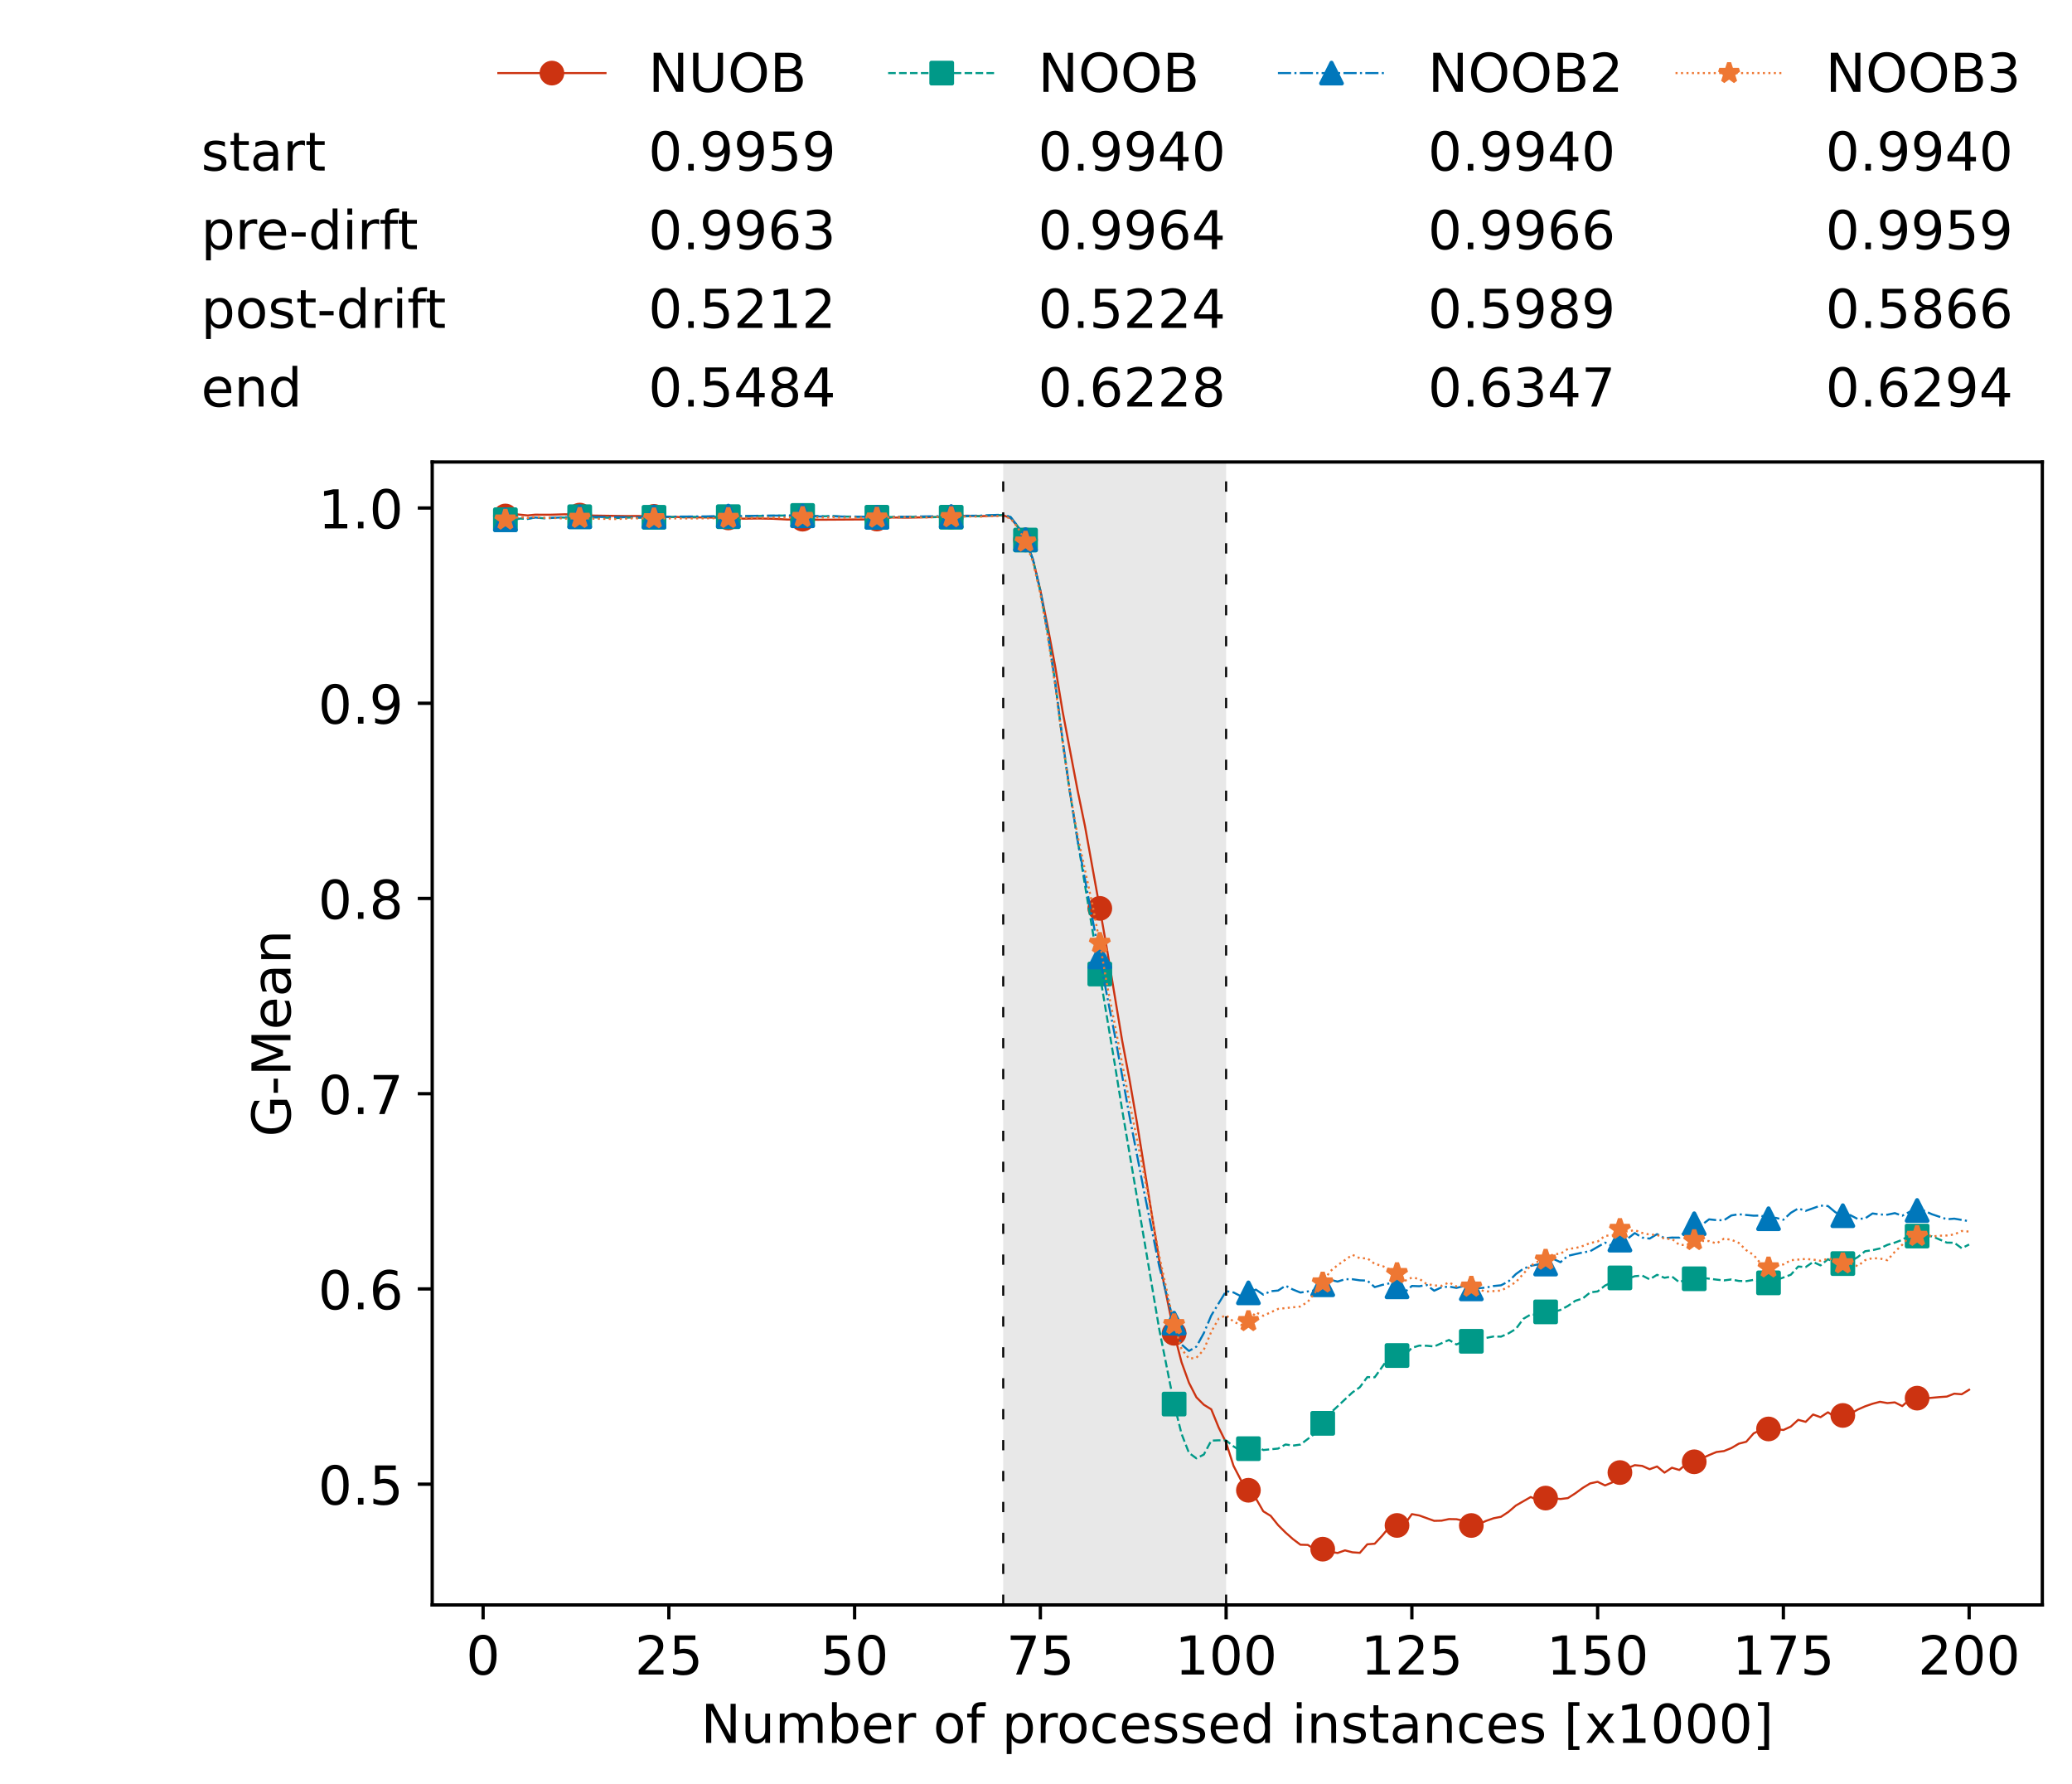 <?xml version="1.0" encoding="utf-8" standalone="no"?>
<!DOCTYPE svg PUBLIC "-//W3C//DTD SVG 1.1//EN"
  "http://www.w3.org/Graphics/SVG/1.1/DTD/svg11.dtd">
<!-- Created with matplotlib (https://matplotlib.org/) -->
<svg height="432.615pt" version="1.1" viewBox="0 0 502.65 432.615" width="502.65pt" xmlns="http://www.w3.org/2000/svg" xmlns:xlink="http://www.w3.org/1999/xlink">
 <defs>
  <style type="text/css">*{stroke-linecap:butt;stroke-linejoin:round;}</style>
 </defs>
 <g id="figure_1">
  <g id="patch_1">
   <path d="M 0 432.615 
L 502.65 432.615 
L 502.65 0 
L 0 0 
z
" style="fill:#ffffff;"/>
  </g>
  <g id="axes_1">
   <g id="patch_2">
    <path d="M 104.85 389.252 
L 495.45 389.252 
L 495.45 112.052 
L 104.85 112.052 
z
" style="fill:#ffffff;"/>
   </g>
   <g id="patch_3">
    <path clip-path="url(#p985c51e7a0)" d="M 297.446 389.252 
L 297.446 112.052 
L 243.372 112.052 
L 243.372 389.252 
z
" style="fill:#d3d3d3;opacity:0.5;"/>
   </g>
   <g id="matplotlib.axis_1">
    <g id="xtick_1">
     <g id="line2d_1">
      <defs>
       <path d="M 0 0 
L 0 3.5 
" id="m5de2775c5c" style="stroke:#000000;stroke-width:0.8;"/>
      </defs>
      <g>
       <use style="stroke:#000000;stroke-width:0.8;" x="117.197" xlink:href="#m5de2775c5c" y="389.252"/>
      </g>
     </g>
     <g id="text_1">
      <!-- 0 -->
      <g transform="translate(113.061 406.13)scale(0.13 -0.13)">
       <defs>
        <path d="M 31.781 66.406 
Q 24.172 66.406 20.328 58.906 
Q 16.5 51.422 16.5 36.375 
Q 16.5 21.391 20.328 13.891 
Q 24.172 6.391 31.781 6.391 
Q 39.453 6.391 43.281 13.891 
Q 47.125 21.391 47.125 36.375 
Q 47.125 51.422 43.281 58.906 
Q 39.453 66.406 31.781 66.406 
z
M 31.781 74.219 
Q 44.047 74.219 50.516 64.516 
Q 56.984 54.828 56.984 36.375 
Q 56.984 17.969 50.516 8.266 
Q 44.047 -1.422 31.781 -1.422 
Q 19.531 -1.422 13.062 8.266 
Q 6.594 17.969 6.594 36.375 
Q 6.594 54.828 13.062 64.516 
Q 19.531 74.219 31.781 74.219 
z
" id="DejaVuSans-48"/>
       </defs>
       <use xlink:href="#DejaVuSans-48"/>
      </g>
     </g>
    </g>
    <g id="xtick_2">
     <g id="line2d_2">
      <g>
       <use style="stroke:#000000;stroke-width:0.8;" x="162.259" xlink:href="#m5de2775c5c" y="389.252"/>
      </g>
     </g>
     <g id="text_2">
      <!-- 25 -->
      <g transform="translate(153.988 406.13)scale(0.13 -0.13)">
       <defs>
        <path d="M 19.188 8.297 
L 53.609 8.297 
L 53.609 0 
L 7.328 0 
L 7.328 8.297 
Q 12.938 14.109 22.625 23.891 
Q 32.328 33.688 34.812 36.531 
Q 39.547 41.844 41.422 45.531 
Q 43.312 49.219 43.312 52.781 
Q 43.312 58.594 39.234 62.25 
Q 35.156 65.922 28.609 65.922 
Q 23.969 65.922 18.812 64.312 
Q 13.672 62.703 7.812 59.422 
L 7.812 69.391 
Q 13.766 71.781 18.938 73 
Q 24.125 74.219 28.422 74.219 
Q 39.75 74.219 46.484 68.547 
Q 53.219 62.891 53.219 53.422 
Q 53.219 48.922 51.531 44.891 
Q 49.859 40.875 45.406 35.406 
Q 44.188 33.984 37.641 27.219 
Q 31.109 20.453 19.188 8.297 
z
" id="DejaVuSans-50"/>
        <path d="M 10.797 72.906 
L 49.516 72.906 
L 49.516 64.594 
L 19.828 64.594 
L 19.828 46.734 
Q 21.969 47.469 24.109 47.828 
Q 26.266 48.188 28.422 48.188 
Q 40.625 48.188 47.75 41.5 
Q 54.891 34.812 54.891 23.391 
Q 54.891 11.625 47.562 5.094 
Q 40.234 -1.422 26.906 -1.422 
Q 22.312 -1.422 17.547 -0.641 
Q 12.797 0.141 7.719 1.703 
L 7.719 11.625 
Q 12.109 9.234 16.797 8.062 
Q 21.484 6.891 26.703 6.891 
Q 35.156 6.891 40.078 11.328 
Q 45.016 15.766 45.016 23.391 
Q 45.016 31 40.078 35.438 
Q 35.156 39.891 26.703 39.891 
Q 22.75 39.891 18.812 39.016 
Q 14.891 38.141 10.797 36.281 
z
" id="DejaVuSans-53"/>
       </defs>
       <use xlink:href="#DejaVuSans-50"/>
       <use x="63.623" xlink:href="#DejaVuSans-53"/>
      </g>
     </g>
    </g>
    <g id="xtick_3">
     <g id="line2d_3">
      <g>
       <use style="stroke:#000000;stroke-width:0.8;" x="207.322" xlink:href="#m5de2775c5c" y="389.252"/>
      </g>
     </g>
     <g id="text_3">
      <!-- 50 -->
      <g transform="translate(199.05 406.13)scale(0.13 -0.13)">
       <use xlink:href="#DejaVuSans-53"/>
       <use x="63.623" xlink:href="#DejaVuSans-48"/>
      </g>
     </g>
    </g>
    <g id="xtick_4">
     <g id="line2d_4">
      <g>
       <use style="stroke:#000000;stroke-width:0.8;" x="252.384" xlink:href="#m5de2775c5c" y="389.252"/>
      </g>
     </g>
     <g id="text_4">
      <!-- 75 -->
      <g transform="translate(244.113 406.13)scale(0.13 -0.13)">
       <defs>
        <path d="M 8.203 72.906 
L 55.078 72.906 
L 55.078 68.703 
L 28.609 0 
L 18.312 0 
L 43.219 64.594 
L 8.203 64.594 
z
" id="DejaVuSans-55"/>
       </defs>
       <use xlink:href="#DejaVuSans-55"/>
       <use x="63.623" xlink:href="#DejaVuSans-53"/>
      </g>
     </g>
    </g>
    <g id="xtick_5">
     <g id="line2d_5">
      <g>
       <use style="stroke:#000000;stroke-width:0.8;" x="297.446" xlink:href="#m5de2775c5c" y="389.252"/>
      </g>
     </g>
     <g id="text_5">
      <!-- 100 -->
      <g transform="translate(285.039 406.13)scale(0.13 -0.13)">
       <defs>
        <path d="M 12.406 8.297 
L 28.516 8.297 
L 28.516 63.922 
L 10.984 60.406 
L 10.984 69.391 
L 28.422 72.906 
L 38.281 72.906 
L 38.281 8.297 
L 54.391 8.297 
L 54.391 0 
L 12.406 0 
z
" id="DejaVuSans-49"/>
       </defs>
       <use xlink:href="#DejaVuSans-49"/>
       <use x="63.623" xlink:href="#DejaVuSans-48"/>
       <use x="127.246" xlink:href="#DejaVuSans-48"/>
      </g>
     </g>
    </g>
    <g id="xtick_6">
     <g id="line2d_6">
      <g>
       <use style="stroke:#000000;stroke-width:0.8;" x="342.509" xlink:href="#m5de2775c5c" y="389.252"/>
      </g>
     </g>
     <g id="text_6">
      <!-- 125 -->
      <g transform="translate(330.102 406.13)scale(0.13 -0.13)">
       <use xlink:href="#DejaVuSans-49"/>
       <use x="63.623" xlink:href="#DejaVuSans-50"/>
       <use x="127.246" xlink:href="#DejaVuSans-53"/>
      </g>
     </g>
    </g>
    <g id="xtick_7">
     <g id="line2d_7">
      <g>
       <use style="stroke:#000000;stroke-width:0.8;" x="387.571" xlink:href="#m5de2775c5c" y="389.252"/>
      </g>
     </g>
     <g id="text_7">
      <!-- 150 -->
      <g transform="translate(375.164 406.13)scale(0.13 -0.13)">
       <use xlink:href="#DejaVuSans-49"/>
       <use x="63.623" xlink:href="#DejaVuSans-53"/>
       <use x="127.246" xlink:href="#DejaVuSans-48"/>
      </g>
     </g>
    </g>
    <g id="xtick_8">
     <g id="line2d_8">
      <g>
       <use style="stroke:#000000;stroke-width:0.8;" x="432.633" xlink:href="#m5de2775c5c" y="389.252"/>
      </g>
     </g>
     <g id="text_8">
      <!-- 175 -->
      <g transform="translate(420.226 406.13)scale(0.13 -0.13)">
       <use xlink:href="#DejaVuSans-49"/>
       <use x="63.623" xlink:href="#DejaVuSans-55"/>
       <use x="127.246" xlink:href="#DejaVuSans-53"/>
      </g>
     </g>
    </g>
    <g id="xtick_9">
     <g id="line2d_9">
      <g>
       <use style="stroke:#000000;stroke-width:0.8;" x="477.695" xlink:href="#m5de2775c5c" y="389.252"/>
      </g>
     </g>
     <g id="text_9">
      <!-- 200 -->
      <g transform="translate(465.289 406.13)scale(0.13 -0.13)">
       <use xlink:href="#DejaVuSans-50"/>
       <use x="63.623" xlink:href="#DejaVuSans-48"/>
       <use x="127.246" xlink:href="#DejaVuSans-48"/>
      </g>
     </g>
    </g>
    <g id="text_10">
     <!-- Number of processed instances [x1000] -->
     <g transform="translate(170.025 422.711)scale(0.13 -0.13)">
      <defs>
       <path d="M 9.812 72.906 
L 23.094 72.906 
L 55.422 11.922 
L 55.422 72.906 
L 64.984 72.906 
L 64.984 0 
L 51.703 0 
L 19.391 60.984 
L 19.391 0 
L 9.812 0 
z
" id="DejaVuSans-78"/>
       <path d="M 8.5 21.578 
L 8.5 54.688 
L 17.484 54.688 
L 17.484 21.922 
Q 17.484 14.156 20.5 10.266 
Q 23.531 6.391 29.594 6.391 
Q 36.859 6.391 41.078 11.031 
Q 45.312 15.672 45.312 23.688 
L 45.312 54.688 
L 54.297 54.688 
L 54.297 0 
L 45.312 0 
L 45.312 8.406 
Q 42.047 3.422 37.719 1 
Q 33.406 -1.422 27.688 -1.422 
Q 18.266 -1.422 13.375 4.438 
Q 8.5 10.297 8.5 21.578 
z
M 31.109 56 
z
" id="DejaVuSans-117"/>
       <path d="M 52 44.188 
Q 55.375 50.25 60.062 53.125 
Q 64.75 56 71.094 56 
Q 79.641 56 84.281 50.016 
Q 88.922 44.047 88.922 33.016 
L 88.922 0 
L 79.891 0 
L 79.891 32.719 
Q 79.891 40.578 77.094 44.375 
Q 74.312 48.188 68.609 48.188 
Q 61.625 48.188 57.562 43.547 
Q 53.516 38.922 53.516 30.906 
L 53.516 0 
L 44.484 0 
L 44.484 32.719 
Q 44.484 40.625 41.703 44.406 
Q 38.922 48.188 33.109 48.188 
Q 26.219 48.188 22.156 43.531 
Q 18.109 38.875 18.109 30.906 
L 18.109 0 
L 9.078 0 
L 9.078 54.688 
L 18.109 54.688 
L 18.109 46.188 
Q 21.188 51.219 25.484 53.609 
Q 29.781 56 35.688 56 
Q 41.656 56 45.828 52.969 
Q 50 49.953 52 44.188 
z
" id="DejaVuSans-109"/>
       <path d="M 48.688 27.297 
Q 48.688 37.203 44.609 42.844 
Q 40.531 48.484 33.406 48.484 
Q 26.266 48.484 22.188 42.844 
Q 18.109 37.203 18.109 27.297 
Q 18.109 17.391 22.188 11.75 
Q 26.266 6.109 33.406 6.109 
Q 40.531 6.109 44.609 11.75 
Q 48.688 17.391 48.688 27.297 
z
M 18.109 46.391 
Q 20.953 51.266 25.266 53.625 
Q 29.594 56 35.594 56 
Q 45.562 56 51.781 48.094 
Q 58.016 40.188 58.016 27.297 
Q 58.016 14.406 51.781 6.484 
Q 45.562 -1.422 35.594 -1.422 
Q 29.594 -1.422 25.266 0.953 
Q 20.953 3.328 18.109 8.203 
L 18.109 0 
L 9.078 0 
L 9.078 75.984 
L 18.109 75.984 
z
" id="DejaVuSans-98"/>
       <path d="M 56.203 29.594 
L 56.203 25.203 
L 14.891 25.203 
Q 15.484 15.922 20.484 11.062 
Q 25.484 6.203 34.422 6.203 
Q 39.594 6.203 44.453 7.469 
Q 49.312 8.734 54.109 11.281 
L 54.109 2.781 
Q 49.266 0.734 44.188 -0.344 
Q 39.109 -1.422 33.891 -1.422 
Q 20.797 -1.422 13.156 6.188 
Q 5.516 13.812 5.516 26.812 
Q 5.516 40.234 12.766 48.109 
Q 20.016 56 32.328 56 
Q 43.359 56 49.781 48.891 
Q 56.203 41.797 56.203 29.594 
z
M 47.219 32.234 
Q 47.125 39.594 43.094 43.984 
Q 39.062 48.391 32.422 48.391 
Q 24.906 48.391 20.391 44.141 
Q 15.875 39.891 15.188 32.172 
z
" id="DejaVuSans-101"/>
       <path d="M 41.109 46.297 
Q 39.594 47.172 37.812 47.578 
Q 36.031 48 33.891 48 
Q 26.266 48 22.188 43.047 
Q 18.109 38.094 18.109 28.812 
L 18.109 0 
L 9.078 0 
L 9.078 54.688 
L 18.109 54.688 
L 18.109 46.188 
Q 20.953 51.172 25.484 53.578 
Q 30.031 56 36.531 56 
Q 37.453 56 38.578 55.875 
Q 39.703 55.766 41.062 55.516 
z
" id="DejaVuSans-114"/>
       <path id="DejaVuSans-32"/>
       <path d="M 30.609 48.391 
Q 23.391 48.391 19.188 42.75 
Q 14.984 37.109 14.984 27.297 
Q 14.984 17.484 19.156 11.844 
Q 23.344 6.203 30.609 6.203 
Q 37.797 6.203 41.984 11.859 
Q 46.188 17.531 46.188 27.297 
Q 46.188 37.016 41.984 42.703 
Q 37.797 48.391 30.609 48.391 
z
M 30.609 56 
Q 42.328 56 49.016 48.375 
Q 55.719 40.766 55.719 27.297 
Q 55.719 13.875 49.016 6.219 
Q 42.328 -1.422 30.609 -1.422 
Q 18.844 -1.422 12.172 6.219 
Q 5.516 13.875 5.516 27.297 
Q 5.516 40.766 12.172 48.375 
Q 18.844 56 30.609 56 
z
" id="DejaVuSans-111"/>
       <path d="M 37.109 75.984 
L 37.109 68.5 
L 28.516 68.5 
Q 23.688 68.5 21.797 66.547 
Q 19.922 64.594 19.922 59.516 
L 19.922 54.688 
L 34.719 54.688 
L 34.719 47.703 
L 19.922 47.703 
L 19.922 0 
L 10.891 0 
L 10.891 47.703 
L 2.297 47.703 
L 2.297 54.688 
L 10.891 54.688 
L 10.891 58.5 
Q 10.891 67.625 15.141 71.797 
Q 19.391 75.984 28.609 75.984 
z
" id="DejaVuSans-102"/>
       <path d="M 18.109 8.203 
L 18.109 -20.797 
L 9.078 -20.797 
L 9.078 54.688 
L 18.109 54.688 
L 18.109 46.391 
Q 20.953 51.266 25.266 53.625 
Q 29.594 56 35.594 56 
Q 45.562 56 51.781 48.094 
Q 58.016 40.188 58.016 27.297 
Q 58.016 14.406 51.781 6.484 
Q 45.562 -1.422 35.594 -1.422 
Q 29.594 -1.422 25.266 0.953 
Q 20.953 3.328 18.109 8.203 
z
M 48.688 27.297 
Q 48.688 37.203 44.609 42.844 
Q 40.531 48.484 33.406 48.484 
Q 26.266 48.484 22.188 42.844 
Q 18.109 37.203 18.109 27.297 
Q 18.109 17.391 22.188 11.75 
Q 26.266 6.109 33.406 6.109 
Q 40.531 6.109 44.609 11.75 
Q 48.688 17.391 48.688 27.297 
z
" id="DejaVuSans-112"/>
       <path d="M 48.781 52.594 
L 48.781 44.188 
Q 44.969 46.297 41.141 47.344 
Q 37.312 48.391 33.406 48.391 
Q 24.656 48.391 19.812 42.844 
Q 14.984 37.312 14.984 27.297 
Q 14.984 17.281 19.812 11.734 
Q 24.656 6.203 33.406 6.203 
Q 37.312 6.203 41.141 7.25 
Q 44.969 8.297 48.781 10.406 
L 48.781 2.094 
Q 45.016 0.344 40.984 -0.531 
Q 36.969 -1.422 32.422 -1.422 
Q 20.062 -1.422 12.781 6.344 
Q 5.516 14.109 5.516 27.297 
Q 5.516 40.672 12.859 48.328 
Q 20.219 56 33.016 56 
Q 37.156 56 41.109 55.141 
Q 45.062 54.297 48.781 52.594 
z
" id="DejaVuSans-99"/>
       <path d="M 44.281 53.078 
L 44.281 44.578 
Q 40.484 46.531 36.375 47.5 
Q 32.281 48.484 27.875 48.484 
Q 21.188 48.484 17.844 46.438 
Q 14.5 44.391 14.5 40.281 
Q 14.5 37.156 16.891 35.375 
Q 19.281 33.594 26.516 31.984 
L 29.594 31.297 
Q 39.156 29.25 43.188 25.516 
Q 47.219 21.781 47.219 15.094 
Q 47.219 7.469 41.188 3.016 
Q 35.156 -1.422 24.609 -1.422 
Q 20.219 -1.422 15.453 -0.562 
Q 10.688 0.297 5.422 2 
L 5.422 11.281 
Q 10.406 8.688 15.234 7.391 
Q 20.062 6.109 24.812 6.109 
Q 31.156 6.109 34.562 8.281 
Q 37.984 10.453 37.984 14.406 
Q 37.984 18.062 35.516 20.016 
Q 33.062 21.969 24.703 23.781 
L 21.578 24.516 
Q 13.234 26.266 9.516 29.906 
Q 5.812 33.547 5.812 39.891 
Q 5.812 47.609 11.281 51.797 
Q 16.75 56 26.812 56 
Q 31.781 56 36.172 55.266 
Q 40.578 54.547 44.281 53.078 
z
" id="DejaVuSans-115"/>
       <path d="M 45.406 46.391 
L 45.406 75.984 
L 54.391 75.984 
L 54.391 0 
L 45.406 0 
L 45.406 8.203 
Q 42.578 3.328 38.25 0.953 
Q 33.938 -1.422 27.875 -1.422 
Q 17.969 -1.422 11.734 6.484 
Q 5.516 14.406 5.516 27.297 
Q 5.516 40.188 11.734 48.094 
Q 17.969 56 27.875 56 
Q 33.938 56 38.25 53.625 
Q 42.578 51.266 45.406 46.391 
z
M 14.797 27.297 
Q 14.797 17.391 18.875 11.75 
Q 22.953 6.109 30.078 6.109 
Q 37.203 6.109 41.297 11.75 
Q 45.406 17.391 45.406 27.297 
Q 45.406 37.203 41.297 42.844 
Q 37.203 48.484 30.078 48.484 
Q 22.953 48.484 18.875 42.844 
Q 14.797 37.203 14.797 27.297 
z
" id="DejaVuSans-100"/>
       <path d="M 9.422 54.688 
L 18.406 54.688 
L 18.406 0 
L 9.422 0 
z
M 9.422 75.984 
L 18.406 75.984 
L 18.406 64.594 
L 9.422 64.594 
z
" id="DejaVuSans-105"/>
       <path d="M 54.891 33.016 
L 54.891 0 
L 45.906 0 
L 45.906 32.719 
Q 45.906 40.484 42.875 44.328 
Q 39.844 48.188 33.797 48.188 
Q 26.516 48.188 22.312 43.547 
Q 18.109 38.922 18.109 30.906 
L 18.109 0 
L 9.078 0 
L 9.078 54.688 
L 18.109 54.688 
L 18.109 46.188 
Q 21.344 51.125 25.703 53.562 
Q 30.078 56 35.797 56 
Q 45.219 56 50.047 50.172 
Q 54.891 44.344 54.891 33.016 
z
" id="DejaVuSans-110"/>
       <path d="M 18.312 70.219 
L 18.312 54.688 
L 36.812 54.688 
L 36.812 47.703 
L 18.312 47.703 
L 18.312 18.016 
Q 18.312 11.328 20.141 9.422 
Q 21.969 7.516 27.594 7.516 
L 36.812 7.516 
L 36.812 0 
L 27.594 0 
Q 17.188 0 13.234 3.875 
Q 9.281 7.766 9.281 18.016 
L 9.281 47.703 
L 2.688 47.703 
L 2.688 54.688 
L 9.281 54.688 
L 9.281 70.219 
z
" id="DejaVuSans-116"/>
       <path d="M 34.281 27.484 
Q 23.391 27.484 19.188 25 
Q 14.984 22.516 14.984 16.5 
Q 14.984 11.719 18.141 8.906 
Q 21.297 6.109 26.703 6.109 
Q 34.188 6.109 38.703 11.406 
Q 43.219 16.703 43.219 25.484 
L 43.219 27.484 
z
M 52.203 31.203 
L 52.203 0 
L 43.219 0 
L 43.219 8.297 
Q 40.141 3.328 35.547 0.953 
Q 30.953 -1.422 24.312 -1.422 
Q 15.922 -1.422 10.953 3.297 
Q 6 8.016 6 15.922 
Q 6 25.141 12.172 29.828 
Q 18.359 34.516 30.609 34.516 
L 43.219 34.516 
L 43.219 35.406 
Q 43.219 41.609 39.141 45 
Q 35.062 48.391 27.688 48.391 
Q 23 48.391 18.547 47.266 
Q 14.109 46.141 10.016 43.891 
L 10.016 52.203 
Q 14.938 54.109 19.578 55.047 
Q 24.219 56 28.609 56 
Q 40.484 56 46.344 49.844 
Q 52.203 43.703 52.203 31.203 
z
" id="DejaVuSans-97"/>
       <path d="M 8.594 75.984 
L 29.297 75.984 
L 29.297 69 
L 17.578 69 
L 17.578 -6.203 
L 29.297 -6.203 
L 29.297 -13.188 
L 8.594 -13.188 
z
" id="DejaVuSans-91"/>
       <path d="M 54.891 54.688 
L 35.109 28.078 
L 55.906 0 
L 45.312 0 
L 29.391 21.484 
L 13.484 0 
L 2.875 0 
L 24.125 28.609 
L 4.688 54.688 
L 15.281 54.688 
L 29.781 35.203 
L 44.281 54.688 
z
" id="DejaVuSans-120"/>
       <path d="M 30.422 75.984 
L 30.422 -13.188 
L 9.719 -13.188 
L 9.719 -6.203 
L 21.391 -6.203 
L 21.391 69 
L 9.719 69 
L 9.719 75.984 
z
" id="DejaVuSans-93"/>
      </defs>
      <use xlink:href="#DejaVuSans-78"/>
      <use x="74.805" xlink:href="#DejaVuSans-117"/>
      <use x="138.184" xlink:href="#DejaVuSans-109"/>
      <use x="235.596" xlink:href="#DejaVuSans-98"/>
      <use x="299.072" xlink:href="#DejaVuSans-101"/>
      <use x="360.596" xlink:href="#DejaVuSans-114"/>
      <use x="401.709" xlink:href="#DejaVuSans-32"/>
      <use x="433.496" xlink:href="#DejaVuSans-111"/>
      <use x="494.678" xlink:href="#DejaVuSans-102"/>
      <use x="529.883" xlink:href="#DejaVuSans-32"/>
      <use x="561.67" xlink:href="#DejaVuSans-112"/>
      <use x="625.146" xlink:href="#DejaVuSans-114"/>
      <use x="664.01" xlink:href="#DejaVuSans-111"/>
      <use x="725.191" xlink:href="#DejaVuSans-99"/>
      <use x="780.172" xlink:href="#DejaVuSans-101"/>
      <use x="841.695" xlink:href="#DejaVuSans-115"/>
      <use x="893.795" xlink:href="#DejaVuSans-115"/>
      <use x="945.895" xlink:href="#DejaVuSans-101"/>
      <use x="1007.418" xlink:href="#DejaVuSans-100"/>
      <use x="1070.895" xlink:href="#DejaVuSans-32"/>
      <use x="1102.682" xlink:href="#DejaVuSans-105"/>
      <use x="1130.465" xlink:href="#DejaVuSans-110"/>
      <use x="1193.844" xlink:href="#DejaVuSans-115"/>
      <use x="1245.943" xlink:href="#DejaVuSans-116"/>
      <use x="1285.152" xlink:href="#DejaVuSans-97"/>
      <use x="1346.432" xlink:href="#DejaVuSans-110"/>
      <use x="1409.811" xlink:href="#DejaVuSans-99"/>
      <use x="1464.791" xlink:href="#DejaVuSans-101"/>
      <use x="1526.314" xlink:href="#DejaVuSans-115"/>
      <use x="1578.414" xlink:href="#DejaVuSans-32"/>
      <use x="1610.201" xlink:href="#DejaVuSans-91"/>
      <use x="1649.215" xlink:href="#DejaVuSans-120"/>
      <use x="1708.395" xlink:href="#DejaVuSans-49"/>
      <use x="1772.018" xlink:href="#DejaVuSans-48"/>
      <use x="1835.641" xlink:href="#DejaVuSans-48"/>
      <use x="1899.264" xlink:href="#DejaVuSans-48"/>
      <use x="1962.887" xlink:href="#DejaVuSans-93"/>
     </g>
    </g>
   </g>
   <g id="matplotlib.axis_2">
    <g id="ytick_1">
     <g id="line2d_10">
      <defs>
       <path d="M 0 0 
L -3.5 0 
" id="m4daf05113e" style="stroke:#000000;stroke-width:0.8;"/>
      </defs>
      <g>
       <use style="stroke:#000000;stroke-width:0.8;" x="104.85" xlink:href="#m4daf05113e" y="359.963"/>
      </g>
     </g>
     <g id="text_11">
      <!-- 0.5 -->
      <g transform="translate(77.176 364.902)scale(0.13 -0.13)">
       <defs>
        <path d="M 10.688 12.406 
L 21 12.406 
L 21 0 
L 10.688 0 
z
" id="DejaVuSans-46"/>
       </defs>
       <use xlink:href="#DejaVuSans-48"/>
       <use x="63.623" xlink:href="#DejaVuSans-46"/>
       <use x="95.41" xlink:href="#DejaVuSans-53"/>
      </g>
     </g>
    </g>
    <g id="ytick_2">
     <g id="line2d_11">
      <g>
       <use style="stroke:#000000;stroke-width:0.8;" x="104.85" xlink:href="#m4daf05113e" y="312.612"/>
      </g>
     </g>
     <g id="text_12">
      <!-- 0.6 -->
      <g transform="translate(77.176 317.551)scale(0.13 -0.13)">
       <defs>
        <path d="M 33.016 40.375 
Q 26.375 40.375 22.484 35.828 
Q 18.609 31.297 18.609 23.391 
Q 18.609 15.531 22.484 10.953 
Q 26.375 6.391 33.016 6.391 
Q 39.656 6.391 43.531 10.953 
Q 47.406 15.531 47.406 23.391 
Q 47.406 31.297 43.531 35.828 
Q 39.656 40.375 33.016 40.375 
z
M 52.594 71.297 
L 52.594 62.312 
Q 48.875 64.062 45.094 64.984 
Q 41.312 65.922 37.594 65.922 
Q 27.828 65.922 22.672 59.328 
Q 17.531 52.734 16.797 39.406 
Q 19.672 43.656 24.016 45.922 
Q 28.375 48.188 33.594 48.188 
Q 44.578 48.188 50.953 41.516 
Q 57.328 34.859 57.328 23.391 
Q 57.328 12.156 50.688 5.359 
Q 44.047 -1.422 33.016 -1.422 
Q 20.359 -1.422 13.672 8.266 
Q 6.984 17.969 6.984 36.375 
Q 6.984 53.656 15.188 63.938 
Q 23.391 74.219 37.203 74.219 
Q 40.922 74.219 44.703 73.484 
Q 48.484 72.75 52.594 71.297 
z
" id="DejaVuSans-54"/>
       </defs>
       <use xlink:href="#DejaVuSans-48"/>
       <use x="63.623" xlink:href="#DejaVuSans-46"/>
       <use x="95.41" xlink:href="#DejaVuSans-54"/>
      </g>
     </g>
    </g>
    <g id="ytick_3">
     <g id="line2d_12">
      <g>
       <use style="stroke:#000000;stroke-width:0.8;" x="104.85" xlink:href="#m4daf05113e" y="265.262"/>
      </g>
     </g>
     <g id="text_13">
      <!-- 0.7 -->
      <g transform="translate(77.176 270.201)scale(0.13 -0.13)">
       <use xlink:href="#DejaVuSans-48"/>
       <use x="63.623" xlink:href="#DejaVuSans-46"/>
       <use x="95.41" xlink:href="#DejaVuSans-55"/>
      </g>
     </g>
    </g>
    <g id="ytick_4">
     <g id="line2d_13">
      <g>
       <use style="stroke:#000000;stroke-width:0.8;" x="104.85" xlink:href="#m4daf05113e" y="217.912"/>
      </g>
     </g>
     <g id="text_14">
      <!-- 0.8 -->
      <g transform="translate(77.176 222.851)scale(0.13 -0.13)">
       <defs>
        <path d="M 31.781 34.625 
Q 24.75 34.625 20.719 30.859 
Q 16.703 27.094 16.703 20.516 
Q 16.703 13.922 20.719 10.156 
Q 24.75 6.391 31.781 6.391 
Q 38.812 6.391 42.859 10.172 
Q 46.922 13.969 46.922 20.516 
Q 46.922 27.094 42.891 30.859 
Q 38.875 34.625 31.781 34.625 
z
M 21.922 38.812 
Q 15.578 40.375 12.031 44.719 
Q 8.5 49.078 8.5 55.328 
Q 8.5 64.062 14.719 69.141 
Q 20.953 74.219 31.781 74.219 
Q 42.672 74.219 48.875 69.141 
Q 55.078 64.062 55.078 55.328 
Q 55.078 49.078 51.531 44.719 
Q 48 40.375 41.703 38.812 
Q 48.828 37.156 52.797 32.312 
Q 56.781 27.484 56.781 20.516 
Q 56.781 9.906 50.312 4.234 
Q 43.844 -1.422 31.781 -1.422 
Q 19.734 -1.422 13.25 4.234 
Q 6.781 9.906 6.781 20.516 
Q 6.781 27.484 10.781 32.312 
Q 14.797 37.156 21.922 38.812 
z
M 18.312 54.391 
Q 18.312 48.734 21.844 45.562 
Q 25.391 42.391 31.781 42.391 
Q 38.141 42.391 41.719 45.562 
Q 45.312 48.734 45.312 54.391 
Q 45.312 60.062 41.719 63.234 
Q 38.141 66.406 31.781 66.406 
Q 25.391 66.406 21.844 63.234 
Q 18.312 60.062 18.312 54.391 
z
" id="DejaVuSans-56"/>
       </defs>
       <use xlink:href="#DejaVuSans-48"/>
       <use x="63.623" xlink:href="#DejaVuSans-46"/>
       <use x="95.41" xlink:href="#DejaVuSans-56"/>
      </g>
     </g>
    </g>
    <g id="ytick_5">
     <g id="line2d_14">
      <g>
       <use style="stroke:#000000;stroke-width:0.8;" x="104.85" xlink:href="#m4daf05113e" y="170.562"/>
      </g>
     </g>
     <g id="text_15">
      <!-- 0.9 -->
      <g transform="translate(77.176 175.501)scale(0.13 -0.13)">
       <defs>
        <path d="M 10.984 1.516 
L 10.984 10.5 
Q 14.703 8.734 18.5 7.812 
Q 22.312 6.891 25.984 6.891 
Q 35.75 6.891 40.891 13.453 
Q 46.047 20.016 46.781 33.406 
Q 43.953 29.203 39.594 26.953 
Q 35.25 24.703 29.984 24.703 
Q 19.047 24.703 12.672 31.312 
Q 6.297 37.938 6.297 49.422 
Q 6.297 60.641 12.938 67.422 
Q 19.578 74.219 30.609 74.219 
Q 43.266 74.219 49.922 64.516 
Q 56.594 54.828 56.594 36.375 
Q 56.594 19.141 48.406 8.859 
Q 40.234 -1.422 26.422 -1.422 
Q 22.703 -1.422 18.891 -0.688 
Q 15.094 0.047 10.984 1.516 
z
M 30.609 32.422 
Q 37.25 32.422 41.125 36.953 
Q 45.016 41.5 45.016 49.422 
Q 45.016 57.281 41.125 61.844 
Q 37.25 66.406 30.609 66.406 
Q 23.969 66.406 20.094 61.844 
Q 16.219 57.281 16.219 49.422 
Q 16.219 41.5 20.094 36.953 
Q 23.969 32.422 30.609 32.422 
z
" id="DejaVuSans-57"/>
       </defs>
       <use xlink:href="#DejaVuSans-48"/>
       <use x="63.623" xlink:href="#DejaVuSans-46"/>
       <use x="95.41" xlink:href="#DejaVuSans-57"/>
      </g>
     </g>
    </g>
    <g id="ytick_6">
     <g id="line2d_15">
      <g>
       <use style="stroke:#000000;stroke-width:0.8;" x="104.85" xlink:href="#m4daf05113e" y="123.212"/>
      </g>
     </g>
     <g id="text_16">
      <!-- 1.0 -->
      <g transform="translate(77.176 128.151)scale(0.13 -0.13)">
       <use xlink:href="#DejaVuSans-49"/>
       <use x="63.623" xlink:href="#DejaVuSans-46"/>
       <use x="95.41" xlink:href="#DejaVuSans-48"/>
      </g>
     </g>
    </g>
    <g id="text_17">
     <!-- G-Mean -->
     <g transform="translate(70.472 275.744)rotate(-90)scale(0.13 -0.13)">
      <defs>
       <path d="M 59.516 10.406 
L 59.516 29.984 
L 43.406 29.984 
L 43.406 38.094 
L 69.281 38.094 
L 69.281 6.781 
Q 63.578 2.734 56.688 0.656 
Q 49.812 -1.422 42 -1.422 
Q 24.906 -1.422 15.25 8.562 
Q 5.609 18.562 5.609 36.375 
Q 5.609 54.25 15.25 64.234 
Q 24.906 74.219 42 74.219 
Q 49.125 74.219 55.547 72.453 
Q 61.969 70.703 67.391 67.281 
L 67.391 56.781 
Q 61.922 61.422 55.766 63.766 
Q 49.609 66.109 42.828 66.109 
Q 29.438 66.109 22.719 58.641 
Q 16.016 51.172 16.016 36.375 
Q 16.016 21.625 22.719 14.156 
Q 29.438 6.688 42.828 6.688 
Q 48.047 6.688 52.141 7.594 
Q 56.25 8.5 59.516 10.406 
z
" id="DejaVuSans-71"/>
       <path d="M 4.891 31.391 
L 31.203 31.391 
L 31.203 23.391 
L 4.891 23.391 
z
" id="DejaVuSans-45"/>
       <path d="M 9.812 72.906 
L 24.516 72.906 
L 43.109 23.297 
L 61.812 72.906 
L 76.516 72.906 
L 76.516 0 
L 66.891 0 
L 66.891 64.016 
L 48.094 14.016 
L 38.188 14.016 
L 19.391 64.016 
L 19.391 0 
L 9.812 0 
z
" id="DejaVuSans-77"/>
      </defs>
      <use xlink:href="#DejaVuSans-71"/>
      <use x="77.49" xlink:href="#DejaVuSans-45"/>
      <use x="113.574" xlink:href="#DejaVuSans-77"/>
      <use x="199.854" xlink:href="#DejaVuSans-101"/>
      <use x="261.377" xlink:href="#DejaVuSans-97"/>
      <use x="322.656" xlink:href="#DejaVuSans-110"/>
     </g>
    </g>
   </g>
   <g id="line2d_16"/>
   <g id="line2d_17"/>
   <g id="line2d_18"/>
   <g id="line2d_19"/>
   <g id="line2d_20"/>
   <g id="line2d_21">
    <path clip-path="url(#p985c51e7a0)" d="M 122.605 125.144 
L 124.407 124.652 
L 128.012 125.008 
L 129.815 124.831 
L 133.419 124.842 
L 137.024 124.736 
L 138.827 124.773 
L 142.432 125.021 
L 151.444 125.157 
L 155.049 125.153 
L 162.259 125.413 
L 164.062 125.364 
L 165.864 125.486 
L 169.469 125.486 
L 178.482 125.615 
L 180.284 125.796 
L 183.889 125.752 
L 187.494 125.819 
L 191.099 126.009 
L 194.704 125.916 
L 198.309 126.051 
L 210.927 125.972 
L 214.532 125.782 
L 216.334 125.51 
L 219.939 125.553 
L 228.952 125.373 
L 230.754 125.401 
L 234.359 125.071 
L 237.964 125.191 
L 243.372 124.981 
L 245.174 125.629 
L 246.976 127.86 
L 248.779 130.952 
L 250.581 135.702 
L 252.384 143.169 
L 254.186 152.116 
L 255.989 161.69 
L 257.791 172.599 
L 261.396 191.605 
L 263.199 200.333 
L 266.804 220.314 
L 268.606 230.588 
L 272.211 252.302 
L 274.014 261.853 
L 275.816 272.273 
L 281.224 305.682 
L 284.829 323.376 
L 286.631 330.382 
L 288.434 335.368 
L 290.236 338.888 
L 292.039 340.695 
L 293.841 341.804 
L 295.644 346.226 
L 297.446 349.904 
L 299.249 355.537 
L 301.051 358.997 
L 302.854 361.439 
L 304.656 363.399 
L 306.459 366.54 
L 308.261 367.652 
L 310.064 369.899 
L 311.866 371.695 
L 313.669 373.293 
L 315.471 374.642 
L 317.274 374.698 
L 319.076 375.861 
L 320.879 375.727 
L 322.681 376.351 
L 324.484 376.652 
L 326.286 376.018 
L 328.089 376.488 
L 329.891 376.613 
L 331.694 374.547 
L 333.496 374.405 
L 335.299 372.467 
L 337.101 370.295 
L 338.904 369.972 
L 340.706 369.775 
L 342.509 367.226 
L 344.311 367.554 
L 347.916 368.853 
L 349.719 368.81 
L 351.521 368.427 
L 353.324 368.461 
L 355.126 368.839 
L 356.928 369.984 
L 358.731 369.624 
L 360.533 368.86 
L 362.336 368.225 
L 364.138 367.872 
L 365.941 366.683 
L 367.743 365.14 
L 371.348 363.074 
L 373.151 363.892 
L 374.953 363.337 
L 376.756 363.376 
L 378.558 363.562 
L 380.361 363.338 
L 382.163 362.178 
L 383.966 360.865 
L 385.768 359.776 
L 387.571 359.386 
L 389.373 360.265 
L 391.176 359.514 
L 392.978 357.144 
L 394.781 356.093 
L 396.583 355.352 
L 398.386 355.532 
L 400.188 356.338 
L 401.991 355.672 
L 403.793 357.165 
L 405.596 355.975 
L 407.398 356.521 
L 409.201 354.944 
L 411.003 354.534 
L 414.608 352.907 
L 416.411 352.163 
L 418.213 351.933 
L 420.016 351.204 
L 421.818 350.14 
L 423.621 349.678 
L 425.423 347.638 
L 427.226 346.772 
L 429.028 346.572 
L 430.831 346.588 
L 432.633 346.823 
L 434.436 345.994 
L 436.238 344.355 
L 438.041 344.849 
L 439.843 343.067 
L 441.646 343.715 
L 443.448 342.531 
L 445.251 343.716 
L 448.856 342.92 
L 450.658 341.876 
L 452.461 341.082 
L 454.263 340.459 
L 456.066 339.984 
L 457.868 340.298 
L 459.671 340.127 
L 461.473 341.027 
L 463.276 339.398 
L 465.078 339.098 
L 466.881 339.169 
L 470.485 338.845 
L 472.288 338.717 
L 474.09 338.013 
L 475.893 338.153 
L 477.695 337.063 
L 477.695 337.063 
" style="fill:none;stroke:#cc3311;stroke-linecap:square;stroke-width:0.5;"/>
    <defs>
     <path d="M 0 2.5 
C 0.663 2.5 1.299 2.237 1.768 1.768 
C 2.237 1.299 2.5 0.663 2.5 0 
C 2.5 -0.663 2.237 -1.299 1.768 -1.768 
C 1.299 -2.237 0.663 -2.5 0 -2.5 
C -0.663 -2.5 -1.299 -2.237 -1.768 -1.768 
C -2.237 -1.299 -2.5 -0.663 -2.5 0 
C -2.5 0.663 -2.237 1.299 -1.768 1.768 
C -1.299 2.237 -0.663 2.5 0 2.5 
z
" id="m59eff45cc2" style="stroke:#cc3311;"/>
    </defs>
    <g clip-path="url(#p985c51e7a0)">
     <use style="fill:#cc3311;stroke:#cc3311;" x="122.605" xlink:href="#m59eff45cc2" y="125.144"/>
     <use style="fill:#cc3311;stroke:#cc3311;" x="140.629" xlink:href="#m59eff45cc2" y="124.931"/>
     <use style="fill:#cc3311;stroke:#cc3311;" x="158.654" xlink:href="#m59eff45cc2" y="125.242"/>
     <use style="fill:#cc3311;stroke:#cc3311;" x="176.679" xlink:href="#m59eff45cc2" y="125.61"/>
     <use style="fill:#cc3311;stroke:#cc3311;" x="194.704" xlink:href="#m59eff45cc2" y="125.916"/>
     <use style="fill:#cc3311;stroke:#cc3311;" x="212.729" xlink:href="#m59eff45cc2" y="125.879"/>
     <use style="fill:#cc3311;stroke:#cc3311;" x="230.754" xlink:href="#m59eff45cc2" y="125.401"/>
     <use style="fill:#cc3311;stroke:#cc3311;" x="248.779" xlink:href="#m59eff45cc2" y="130.952"/>
     <use style="fill:#cc3311;stroke:#cc3311;" x="266.804" xlink:href="#m59eff45cc2" y="220.314"/>
     <use style="fill:#cc3311;stroke:#cc3311;" x="284.829" xlink:href="#m59eff45cc2" y="323.376"/>
     <use style="fill:#cc3311;stroke:#cc3311;" x="302.854" xlink:href="#m59eff45cc2" y="361.439"/>
     <use style="fill:#cc3311;stroke:#cc3311;" x="320.879" xlink:href="#m59eff45cc2" y="375.727"/>
     <use style="fill:#cc3311;stroke:#cc3311;" x="338.904" xlink:href="#m59eff45cc2" y="369.972"/>
     <use style="fill:#cc3311;stroke:#cc3311;" x="356.928" xlink:href="#m59eff45cc2" y="369.984"/>
     <use style="fill:#cc3311;stroke:#cc3311;" x="374.953" xlink:href="#m59eff45cc2" y="363.337"/>
     <use style="fill:#cc3311;stroke:#cc3311;" x="392.978" xlink:href="#m59eff45cc2" y="357.144"/>
     <use style="fill:#cc3311;stroke:#cc3311;" x="411.003" xlink:href="#m59eff45cc2" y="354.534"/>
     <use style="fill:#cc3311;stroke:#cc3311;" x="429.028" xlink:href="#m59eff45cc2" y="346.572"/>
     <use style="fill:#cc3311;stroke:#cc3311;" x="447.053" xlink:href="#m59eff45cc2" y="343.293"/>
     <use style="fill:#cc3311;stroke:#cc3311;" x="465.078" xlink:href="#m59eff45cc2" y="339.098"/>
    </g>
   </g>
   <g id="line2d_22"/>
   <g id="line2d_23"/>
   <g id="line2d_24"/>
   <g id="line2d_25"/>
   <g id="line2d_26">
    <path clip-path="url(#p985c51e7a0)" d="M 122.605 126.053 
L 124.407 126.102 
L 126.21 125.77 
L 128.012 125.867 
L 129.815 125.519 
L 131.617 125.681 
L 133.419 125.665 
L 135.222 125.47 
L 137.024 125.537 
L 140.629 125.328 
L 142.432 125.473 
L 146.037 125.521 
L 149.642 125.643 
L 153.247 125.504 
L 155.049 125.557 
L 160.457 125.413 
L 176.679 125.316 
L 180.284 125.218 
L 187.494 125.073 
L 191.099 125.024 
L 196.507 125.093 
L 200.112 125.214 
L 201.914 125.141 
L 203.717 125.282 
L 209.124 125.309 
L 212.729 125.449 
L 216.334 125.383 
L 221.742 125.342 
L 225.347 125.441 
L 228.952 125.395 
L 230.754 125.444 
L 234.359 125.223 
L 237.964 125.174 
L 239.767 125.01 
L 243.372 124.915 
L 245.174 125.462 
L 246.976 127.782 
L 248.779 130.98 
L 250.581 135.746 
L 252.384 143.38 
L 254.186 153.503 
L 255.989 165.479 
L 257.791 179.947 
L 259.594 192.466 
L 263.199 214.674 
L 270.409 257.913 
L 272.211 269.096 
L 277.619 300.979 
L 281.224 322.414 
L 284.829 340.537 
L 286.631 347.752 
L 288.434 352.378 
L 290.236 353.698 
L 292.039 352.778 
L 293.841 349.401 
L 295.644 349.324 
L 297.446 349.369 
L 299.249 350.793 
L 301.051 351.947 
L 302.854 351.354 
L 304.656 350.53 
L 306.459 351.68 
L 310.064 351.329 
L 311.866 350.336 
L 313.669 350.61 
L 315.471 350.354 
L 319.076 347.627 
L 322.681 342.776 
L 328.089 337.709 
L 329.891 336.445 
L 331.694 333.991 
L 333.496 334.035 
L 337.101 329.011 
L 338.904 328.763 
L 340.706 328.72 
L 342.509 326.901 
L 344.311 326.356 
L 346.114 326.395 
L 347.916 326.567 
L 351.521 324.984 
L 353.324 326.082 
L 355.126 325.285 
L 356.928 325.307 
L 358.731 324.849 
L 362.336 324.14 
L 364.138 324.18 
L 365.941 323.399 
L 367.743 322.308 
L 369.546 319.863 
L 371.348 318.805 
L 373.151 318.903 
L 374.953 318.176 
L 376.756 318.236 
L 378.558 317.697 
L 380.361 316.735 
L 382.163 315.483 
L 383.966 314.931 
L 385.768 313.445 
L 387.571 313.218 
L 389.373 311.79 
L 391.176 310.96 
L 392.978 309.936 
L 394.781 310.164 
L 396.583 309.526 
L 398.386 309.368 
L 400.188 310.288 
L 401.991 309.184 
L 403.793 309.909 
L 405.596 309.59 
L 407.398 311.007 
L 409.201 310.161 
L 411.003 310.147 
L 412.806 309.89 
L 416.411 310.354 
L 418.213 310.547 
L 420.016 310.307 
L 421.818 310.672 
L 423.621 310.719 
L 425.423 310.414 
L 427.226 310.874 
L 429.028 311.137 
L 432.633 309.835 
L 434.436 309.171 
L 436.238 307.172 
L 438.041 307.313 
L 439.843 306.075 
L 441.646 306.897 
L 443.448 305.402 
L 445.251 306.226 
L 447.053 306.464 
L 448.856 305.924 
L 450.658 304.902 
L 452.461 303.464 
L 454.263 303.212 
L 456.066 302.786 
L 457.868 301.918 
L 459.671 301.381 
L 461.473 300.694 
L 463.276 299.562 
L 465.078 299.785 
L 468.683 299.838 
L 472.288 301.382 
L 474.09 301.4 
L 475.893 302.739 
L 477.695 301.833 
L 477.695 301.833 
" style="fill:none;stroke:#009988;stroke-dasharray:1.85,0.8;stroke-dashoffset:0;stroke-width:0.5;"/>
    <defs>
     <path d="M -2.5 2.5 
L 2.5 2.5 
L 2.5 -2.5 
L -2.5 -2.5 
z
" id="mb0ebe2cb90" style="stroke:#009988;stroke-linejoin:miter;"/>
    </defs>
    <g clip-path="url(#p985c51e7a0)">
     <use style="fill:#009988;stroke:#009988;stroke-linejoin:miter;" x="122.605" xlink:href="#mb0ebe2cb90" y="126.053"/>
     <use style="fill:#009988;stroke:#009988;stroke-linejoin:miter;" x="140.629" xlink:href="#mb0ebe2cb90" y="125.328"/>
     <use style="fill:#009988;stroke:#009988;stroke-linejoin:miter;" x="158.654" xlink:href="#mb0ebe2cb90" y="125.465"/>
     <use style="fill:#009988;stroke:#009988;stroke-linejoin:miter;" x="176.679" xlink:href="#mb0ebe2cb90" y="125.316"/>
     <use style="fill:#009988;stroke:#009988;stroke-linejoin:miter;" x="194.704" xlink:href="#mb0ebe2cb90" y="125.022"/>
     <use style="fill:#009988;stroke:#009988;stroke-linejoin:miter;" x="212.729" xlink:href="#mb0ebe2cb90" y="125.449"/>
     <use style="fill:#009988;stroke:#009988;stroke-linejoin:miter;" x="230.754" xlink:href="#mb0ebe2cb90" y="125.444"/>
     <use style="fill:#009988;stroke:#009988;stroke-linejoin:miter;" x="248.779" xlink:href="#mb0ebe2cb90" y="130.98"/>
     <use style="fill:#009988;stroke:#009988;stroke-linejoin:miter;" x="266.804" xlink:href="#mb0ebe2cb90" y="236.228"/>
     <use style="fill:#009988;stroke:#009988;stroke-linejoin:miter;" x="284.829" xlink:href="#mb0ebe2cb90" y="340.537"/>
     <use style="fill:#009988;stroke:#009988;stroke-linejoin:miter;" x="302.854" xlink:href="#mb0ebe2cb90" y="351.354"/>
     <use style="fill:#009988;stroke:#009988;stroke-linejoin:miter;" x="320.879" xlink:href="#mb0ebe2cb90" y="345.205"/>
     <use style="fill:#009988;stroke:#009988;stroke-linejoin:miter;" x="338.904" xlink:href="#mb0ebe2cb90" y="328.763"/>
     <use style="fill:#009988;stroke:#009988;stroke-linejoin:miter;" x="356.928" xlink:href="#mb0ebe2cb90" y="325.307"/>
     <use style="fill:#009988;stroke:#009988;stroke-linejoin:miter;" x="374.953" xlink:href="#mb0ebe2cb90" y="318.176"/>
     <use style="fill:#009988;stroke:#009988;stroke-linejoin:miter;" x="392.978" xlink:href="#mb0ebe2cb90" y="309.936"/>
     <use style="fill:#009988;stroke:#009988;stroke-linejoin:miter;" x="411.003" xlink:href="#mb0ebe2cb90" y="310.147"/>
     <use style="fill:#009988;stroke:#009988;stroke-linejoin:miter;" x="429.028" xlink:href="#mb0ebe2cb90" y="311.137"/>
     <use style="fill:#009988;stroke:#009988;stroke-linejoin:miter;" x="447.053" xlink:href="#mb0ebe2cb90" y="306.464"/>
     <use style="fill:#009988;stroke:#009988;stroke-linejoin:miter;" x="465.078" xlink:href="#mb0ebe2cb90" y="299.785"/>
    </g>
   </g>
   <g id="line2d_27"/>
   <g id="line2d_28"/>
   <g id="line2d_29"/>
   <g id="line2d_30"/>
   <g id="line2d_31">
    <path clip-path="url(#p985c51e7a0)" d="M 122.605 126.053 
L 124.407 125.611 
L 126.21 125.442 
L 128.012 125.747 
L 129.815 125.521 
L 131.617 125.682 
L 140.629 125.326 
L 155.049 125.476 
L 158.654 125.34 
L 171.272 125.241 
L 174.877 125.143 
L 180.284 125.172 
L 185.692 125.052 
L 191.099 125.051 
L 200.112 125.288 
L 201.914 125.216 
L 205.519 125.309 
L 216.334 125.362 
L 237.964 125.055 
L 241.569 124.893 
L 243.372 124.821 
L 245.174 125.392 
L 246.976 127.737 
L 248.779 130.874 
L 250.581 135.67 
L 252.384 143.329 
L 254.186 153.548 
L 255.989 165.65 
L 257.791 179.58 
L 259.594 192.309 
L 261.396 203.724 
L 268.606 241.763 
L 270.409 250.899 
L 274.014 270.764 
L 277.619 289.382 
L 281.224 307.126 
L 284.829 320.913 
L 286.631 326.094 
L 288.434 327.654 
L 290.236 326.605 
L 292.039 323.332 
L 293.841 319.054 
L 297.446 313.144 
L 299.249 313.464 
L 301.051 314.387 
L 304.656 312.772 
L 306.459 313.995 
L 308.261 313.161 
L 310.064 313.001 
L 311.866 311.83 
L 313.669 312.761 
L 315.471 313.49 
L 319.076 312.936 
L 322.681 310.387 
L 324.484 310.827 
L 326.286 310.26 
L 328.089 310.261 
L 329.891 310.525 
L 331.694 310.59 
L 333.496 312.171 
L 335.299 311.634 
L 337.101 311.252 
L 338.904 312.101 
L 340.706 313.445 
L 342.509 311.888 
L 344.311 311.958 
L 346.114 311.661 
L 347.916 313.043 
L 349.719 312.22 
L 351.521 312.037 
L 353.324 312.368 
L 355.126 311.916 
L 356.928 312.602 
L 360.533 312.268 
L 362.336 311.902 
L 364.138 311.729 
L 365.941 310.796 
L 367.743 309.008 
L 369.546 307.707 
L 371.348 307.009 
L 373.151 306.659 
L 374.953 306.582 
L 376.756 305.291 
L 378.558 306.126 
L 380.361 304.582 
L 383.966 303.763 
L 385.768 303.462 
L 389.373 301.371 
L 391.176 302.218 
L 392.978 300.775 
L 394.781 300.484 
L 396.583 299.066 
L 398.386 300.157 
L 400.188 300.407 
L 401.991 299.315 
L 403.793 300.289 
L 405.596 300.156 
L 407.398 300.165 
L 409.201 298.187 
L 411.003 296.803 
L 412.806 297.098 
L 414.608 295.73 
L 416.411 295.922 
L 418.213 295.955 
L 420.016 294.788 
L 421.818 294.499 
L 425.423 294.848 
L 427.226 294.81 
L 429.028 295.584 
L 430.831 295.373 
L 432.633 295.833 
L 434.436 294.155 
L 436.238 293.091 
L 438.041 293.675 
L 441.646 292.401 
L 443.448 292.511 
L 445.251 294.015 
L 447.053 294.846 
L 448.856 294.703 
L 450.658 295.64 
L 452.461 295.514 
L 454.263 294.303 
L 456.066 294.556 
L 457.868 294.601 
L 459.671 294.225 
L 461.473 294.85 
L 463.276 293.894 
L 465.078 293.58 
L 466.881 293.678 
L 468.683 294.497 
L 472.288 295.71 
L 474.09 295.568 
L 477.695 296.18 
L 477.695 296.18 
" style="fill:none;stroke:#0077bb;stroke-dasharray:3.2,0.8,0.5,0.8;stroke-dashoffset:0;stroke-width:0.5;"/>
    <defs>
     <path d="M 0 -2.5 
L -2.5 2.5 
L 2.5 2.5 
z
" id="mf088ac04ae" style="stroke:#0077bb;stroke-linejoin:miter;"/>
    </defs>
    <g clip-path="url(#p985c51e7a0)">
     <use style="fill:#0077bb;stroke:#0077bb;stroke-linejoin:miter;" x="122.605" xlink:href="#mf088ac04ae" y="126.053"/>
     <use style="fill:#0077bb;stroke:#0077bb;stroke-linejoin:miter;" x="140.629" xlink:href="#mf088ac04ae" y="125.326"/>
     <use style="fill:#0077bb;stroke:#0077bb;stroke-linejoin:miter;" x="158.654" xlink:href="#mf088ac04ae" y="125.34"/>
     <use style="fill:#0077bb;stroke:#0077bb;stroke-linejoin:miter;" x="176.679" xlink:href="#mf088ac04ae" y="125.168"/>
     <use style="fill:#0077bb;stroke:#0077bb;stroke-linejoin:miter;" x="194.704" xlink:href="#mf088ac04ae" y="125.096"/>
     <use style="fill:#0077bb;stroke:#0077bb;stroke-linejoin:miter;" x="212.729" xlink:href="#mf088ac04ae" y="125.453"/>
     <use style="fill:#0077bb;stroke:#0077bb;stroke-linejoin:miter;" x="230.754" xlink:href="#mf088ac04ae" y="125.276"/>
     <use style="fill:#0077bb;stroke:#0077bb;stroke-linejoin:miter;" x="248.779" xlink:href="#mf088ac04ae" y="130.874"/>
     <use style="fill:#0077bb;stroke:#0077bb;stroke-linejoin:miter;" x="266.804" xlink:href="#mf088ac04ae" y="232.125"/>
     <use style="fill:#0077bb;stroke:#0077bb;stroke-linejoin:miter;" x="284.829" xlink:href="#mf088ac04ae" y="320.913"/>
     <use style="fill:#0077bb;stroke:#0077bb;stroke-linejoin:miter;" x="302.854" xlink:href="#mf088ac04ae" y="313.566"/>
     <use style="fill:#0077bb;stroke:#0077bb;stroke-linejoin:miter;" x="320.879" xlink:href="#mf088ac04ae" y="311.603"/>
     <use style="fill:#0077bb;stroke:#0077bb;stroke-linejoin:miter;" x="338.904" xlink:href="#mf088ac04ae" y="312.101"/>
     <use style="fill:#0077bb;stroke:#0077bb;stroke-linejoin:miter;" x="356.928" xlink:href="#mf088ac04ae" y="312.602"/>
     <use style="fill:#0077bb;stroke:#0077bb;stroke-linejoin:miter;" x="374.953" xlink:href="#mf088ac04ae" y="306.582"/>
     <use style="fill:#0077bb;stroke:#0077bb;stroke-linejoin:miter;" x="392.978" xlink:href="#mf088ac04ae" y="300.775"/>
     <use style="fill:#0077bb;stroke:#0077bb;stroke-linejoin:miter;" x="411.003" xlink:href="#mf088ac04ae" y="296.803"/>
     <use style="fill:#0077bb;stroke:#0077bb;stroke-linejoin:miter;" x="429.028" xlink:href="#mf088ac04ae" y="295.584"/>
     <use style="fill:#0077bb;stroke:#0077bb;stroke-linejoin:miter;" x="447.053" xlink:href="#mf088ac04ae" y="294.846"/>
     <use style="fill:#0077bb;stroke:#0077bb;stroke-linejoin:miter;" x="465.078" xlink:href="#mf088ac04ae" y="293.58"/>
    </g>
   </g>
   <g id="line2d_32"/>
   <g id="line2d_33"/>
   <g id="line2d_34"/>
   <g id="line2d_35"/>
   <g id="line2d_36">
    <path clip-path="url(#p985c51e7a0)" d="M 122.605 126.053 
L 124.407 125.611 
L 126.21 125.442 
L 128.012 125.622 
L 129.815 125.421 
L 131.617 125.599 
L 135.222 125.647 
L 137.024 125.802 
L 140.629 125.635 
L 144.234 125.81 
L 149.642 125.884 
L 153.247 125.721 
L 158.654 125.729 
L 167.667 125.746 
L 196.507 125.447 
L 200.112 125.545 
L 201.914 125.425 
L 203.717 125.542 
L 214.532 125.497 
L 218.137 125.383 
L 225.347 125.485 
L 227.149 125.366 
L 230.754 125.463 
L 234.359 125.242 
L 237.964 125.311 
L 239.767 125.197 
L 243.372 125.172 
L 245.174 125.743 
L 246.976 128.068 
L 248.779 131.386 
L 250.581 136.274 
L 252.384 144.026 
L 254.186 154.506 
L 255.989 166.363 
L 257.791 179.957 
L 259.594 192.365 
L 261.396 202.563 
L 265.001 219.344 
L 266.804 228.708 
L 268.606 239.106 
L 270.409 248.316 
L 274.014 267.346 
L 277.619 285.261 
L 281.224 304.583 
L 284.829 321.192 
L 286.631 327.165 
L 288.434 329.514 
L 290.236 329.309 
L 292.039 327.355 
L 293.841 322.999 
L 295.644 319.801 
L 297.446 318.98 
L 299.249 320.55 
L 301.051 321.339 
L 302.854 320.443 
L 304.656 318.289 
L 306.459 319.121 
L 310.064 317.452 
L 315.471 316.869 
L 317.274 315.721 
L 320.879 311.08 
L 322.681 308.333 
L 324.484 306.863 
L 328.089 304.329 
L 329.891 305.17 
L 331.694 305.173 
L 333.496 306.542 
L 335.299 307.014 
L 337.101 307.838 
L 338.904 308.798 
L 340.706 310.683 
L 342.509 309.864 
L 344.311 310.151 
L 346.114 311.443 
L 347.916 311.756 
L 349.719 311.85 
L 351.521 311.029 
L 353.324 311.994 
L 355.126 311.826 
L 356.928 312.089 
L 358.731 312.788 
L 360.533 313.255 
L 364.138 313.01 
L 365.941 312.066 
L 367.743 310.942 
L 371.348 306.94 
L 373.151 305.948 
L 374.953 305.544 
L 376.756 304.212 
L 378.558 304.076 
L 380.361 302.893 
L 382.163 302.719 
L 383.966 302.197 
L 385.768 301.47 
L 387.571 301.112 
L 389.373 299.722 
L 391.176 299.61 
L 392.978 298.087 
L 394.781 298.661 
L 396.583 298.347 
L 398.386 299.032 
L 400.188 299.427 
L 401.991 299.494 
L 403.793 300.464 
L 405.596 300.473 
L 407.398 301.929 
L 409.201 301.961 
L 411.003 300.78 
L 412.806 300.973 
L 414.608 301.004 
L 416.411 301.595 
L 418.213 300.418 
L 420.016 300.689 
L 421.818 301.449 
L 423.621 303.211 
L 425.423 304.373 
L 427.226 306.569 
L 429.028 307.418 
L 430.831 306.584 
L 432.633 306.676 
L 434.436 305.645 
L 438.041 305.342 
L 439.843 305.492 
L 441.646 305.785 
L 443.448 305.293 
L 445.251 305.459 
L 447.053 306.433 
L 448.856 306.443 
L 450.658 307.083 
L 452.461 305.641 
L 454.263 305.141 
L 456.066 305.242 
L 457.868 305.644 
L 459.671 303.6 
L 461.473 301.901 
L 463.276 299.856 
L 465.078 299.777 
L 466.881 299.216 
L 468.683 299.881 
L 470.485 299.707 
L 472.288 299.649 
L 474.09 299.396 
L 475.893 298.568 
L 477.695 298.696 
L 477.695 298.696 
" style="fill:none;stroke:#ee7733;stroke-dasharray:0.5,0.825;stroke-dashoffset:0;stroke-width:0.5;"/>
    <defs>
     <path d="M 0 -2.5 
L -0.561 -0.773 
L -2.378 -0.773 
L -0.908 0.295 
L -1.469 2.023 
L -0 0.955 
L 1.469 2.023 
L 0.908 0.295 
L 2.378 -0.773 
L 0.561 -0.773 
z
" id="m4a89145521" style="stroke:#ee7733;stroke-linejoin:bevel;"/>
    </defs>
    <g clip-path="url(#p985c51e7a0)">
     <use style="fill:#ee7733;stroke:#ee7733;stroke-linejoin:bevel;" x="122.605" xlink:href="#m4a89145521" y="126.053"/>
     <use style="fill:#ee7733;stroke:#ee7733;stroke-linejoin:bevel;" x="140.629" xlink:href="#m4a89145521" y="125.635"/>
     <use style="fill:#ee7733;stroke:#ee7733;stroke-linejoin:bevel;" x="158.654" xlink:href="#m4a89145521" y="125.729"/>
     <use style="fill:#ee7733;stroke:#ee7733;stroke-linejoin:bevel;" x="176.679" xlink:href="#m4a89145521" y="125.647"/>
     <use style="fill:#ee7733;stroke:#ee7733;stroke-linejoin:bevel;" x="194.704" xlink:href="#m4a89145521" y="125.423"/>
     <use style="fill:#ee7733;stroke:#ee7733;stroke-linejoin:bevel;" x="212.729" xlink:href="#m4a89145521" y="125.564"/>
     <use style="fill:#ee7733;stroke:#ee7733;stroke-linejoin:bevel;" x="230.754" xlink:href="#m4a89145521" y="125.463"/>
     <use style="fill:#ee7733;stroke:#ee7733;stroke-linejoin:bevel;" x="248.779" xlink:href="#m4a89145521" y="131.386"/>
     <use style="fill:#ee7733;stroke:#ee7733;stroke-linejoin:bevel;" x="266.804" xlink:href="#m4a89145521" y="228.708"/>
     <use style="fill:#ee7733;stroke:#ee7733;stroke-linejoin:bevel;" x="284.829" xlink:href="#m4a89145521" y="321.192"/>
     <use style="fill:#ee7733;stroke:#ee7733;stroke-linejoin:bevel;" x="302.854" xlink:href="#m4a89145521" y="320.443"/>
     <use style="fill:#ee7733;stroke:#ee7733;stroke-linejoin:bevel;" x="320.879" xlink:href="#m4a89145521" y="311.08"/>
     <use style="fill:#ee7733;stroke:#ee7733;stroke-linejoin:bevel;" x="338.904" xlink:href="#m4a89145521" y="308.798"/>
     <use style="fill:#ee7733;stroke:#ee7733;stroke-linejoin:bevel;" x="356.928" xlink:href="#m4a89145521" y="312.089"/>
     <use style="fill:#ee7733;stroke:#ee7733;stroke-linejoin:bevel;" x="374.953" xlink:href="#m4a89145521" y="305.544"/>
     <use style="fill:#ee7733;stroke:#ee7733;stroke-linejoin:bevel;" x="392.978" xlink:href="#m4a89145521" y="298.087"/>
     <use style="fill:#ee7733;stroke:#ee7733;stroke-linejoin:bevel;" x="411.003" xlink:href="#m4a89145521" y="300.78"/>
     <use style="fill:#ee7733;stroke:#ee7733;stroke-linejoin:bevel;" x="429.028" xlink:href="#m4a89145521" y="307.418"/>
     <use style="fill:#ee7733;stroke:#ee7733;stroke-linejoin:bevel;" x="447.053" xlink:href="#m4a89145521" y="306.433"/>
     <use style="fill:#ee7733;stroke:#ee7733;stroke-linejoin:bevel;" x="465.078" xlink:href="#m4a89145521" y="299.777"/>
    </g>
   </g>
   <g id="line2d_37"/>
   <g id="line2d_38"/>
   <g id="line2d_39"/>
   <g id="line2d_40"/>
   <g id="line2d_41">
    <path clip-path="url(#p985c51e7a0)" d="M 243.372 389.252 
L 243.372 112.052 
" style="fill:none;stroke:#000000;stroke-dasharray:2.5,5;stroke-dashoffset:0;stroke-width:0.5;"/>
   </g>
   <g id="line2d_42">
    <path clip-path="url(#p985c51e7a0)" d="M 297.446 389.252 
L 297.446 112.052 
" style="fill:none;stroke:#000000;stroke-dasharray:2.5,5;stroke-dashoffset:0;stroke-width:0.5;"/>
   </g>
   <g id="patch_4">
    <path d="M 104.85 389.252 
L 104.85 112.052 
" style="fill:none;stroke:#000000;stroke-linecap:square;stroke-linejoin:miter;stroke-width:0.8;"/>
   </g>
   <g id="patch_5">
    <path d="M 495.45 389.252 
L 495.45 112.052 
" style="fill:none;stroke:#000000;stroke-linecap:square;stroke-linejoin:miter;stroke-width:0.8;"/>
   </g>
   <g id="patch_6">
    <path d="M 104.85 389.252 
L 495.45 389.252 
" style="fill:none;stroke:#000000;stroke-linecap:square;stroke-linejoin:miter;stroke-width:0.8;"/>
   </g>
   <g id="patch_7">
    <path d="M 104.85 112.052 
L 495.45 112.052 
" style="fill:none;stroke:#000000;stroke-linecap:square;stroke-linejoin:miter;stroke-width:0.8;"/>
   </g>
   <g id="legend_1">
    <g id="line2d_43"/>
    <g id="line2d_44"/>
    <g id="text_18">
     <!--   -->
     <g transform="translate(48.8 22.278)scale(0.13 -0.13)">
      <use xlink:href="#DejaVuSans-32"/>
     </g>
    </g>
    <g id="line2d_45"/>
    <g id="line2d_46"/>
    <g id="text_19">
     <!-- start -->
     <g transform="translate(48.8 41.36)scale(0.13 -0.13)">
      <use xlink:href="#DejaVuSans-115"/>
      <use x="52.1" xlink:href="#DejaVuSans-116"/>
      <use x="91.309" xlink:href="#DejaVuSans-97"/>
      <use x="152.588" xlink:href="#DejaVuSans-114"/>
      <use x="193.701" xlink:href="#DejaVuSans-116"/>
     </g>
    </g>
    <g id="line2d_47"/>
    <g id="line2d_48"/>
    <g id="text_20">
     <!-- pre-dirft -->
     <g transform="translate(48.8 60.441)scale(0.13 -0.13)">
      <use xlink:href="#DejaVuSans-112"/>
      <use x="63.477" xlink:href="#DejaVuSans-114"/>
      <use x="102.34" xlink:href="#DejaVuSans-101"/>
      <use x="163.863" xlink:href="#DejaVuSans-45"/>
      <use x="199.947" xlink:href="#DejaVuSans-100"/>
      <use x="263.424" xlink:href="#DejaVuSans-105"/>
      <use x="291.207" xlink:href="#DejaVuSans-114"/>
      <use x="332.32" xlink:href="#DejaVuSans-102"/>
      <use x="365.775" xlink:href="#DejaVuSans-116"/>
     </g>
    </g>
    <g id="line2d_49"/>
    <g id="line2d_50"/>
    <g id="text_21">
     <!-- post-drift -->
     <g transform="translate(48.8 79.523)scale(0.13 -0.13)">
      <use xlink:href="#DejaVuSans-112"/>
      <use x="63.477" xlink:href="#DejaVuSans-111"/>
      <use x="124.658" xlink:href="#DejaVuSans-115"/>
      <use x="176.758" xlink:href="#DejaVuSans-116"/>
      <use x="215.967" xlink:href="#DejaVuSans-45"/>
      <use x="252.051" xlink:href="#DejaVuSans-100"/>
      <use x="315.527" xlink:href="#DejaVuSans-114"/>
      <use x="356.641" xlink:href="#DejaVuSans-105"/>
      <use x="384.424" xlink:href="#DejaVuSans-102"/>
      <use x="417.879" xlink:href="#DejaVuSans-116"/>
     </g>
    </g>
    <g id="line2d_51"/>
    <g id="line2d_52"/>
    <g id="text_22">
     <!-- end -->
     <g transform="translate(48.8 98.604)scale(0.13 -0.13)">
      <use xlink:href="#DejaVuSans-101"/>
      <use x="61.523" xlink:href="#DejaVuSans-110"/>
      <use x="124.902" xlink:href="#DejaVuSans-100"/>
     </g>
    </g>
    <g id="line2d_53">
     <path d="M 120.892 17.728 
L 146.892 17.728 
" style="fill:none;stroke:#cc3311;stroke-linecap:square;stroke-width:0.5;"/>
    </g>
    <g id="line2d_54">
     <g>
      <use style="fill:#cc3311;stroke:#cc3311;" x="133.892" xlink:href="#m59eff45cc2" y="17.728"/>
     </g>
    </g>
    <g id="text_23">
     <!-- NUOB -->
     <g transform="translate(157.292 22.278)scale(0.13 -0.13)">
      <defs>
       <path d="M 8.688 72.906 
L 18.609 72.906 
L 18.609 28.609 
Q 18.609 16.891 22.844 11.734 
Q 27.094 6.594 36.625 6.594 
Q 46.094 6.594 50.344 11.734 
Q 54.594 16.891 54.594 28.609 
L 54.594 72.906 
L 64.5 72.906 
L 64.5 27.391 
Q 64.5 13.141 57.438 5.859 
Q 50.391 -1.422 36.625 -1.422 
Q 22.797 -1.422 15.734 5.859 
Q 8.688 13.141 8.688 27.391 
z
" id="DejaVuSans-85"/>
       <path d="M 39.406 66.219 
Q 28.656 66.219 22.328 58.203 
Q 16.016 50.203 16.016 36.375 
Q 16.016 22.609 22.328 14.594 
Q 28.656 6.594 39.406 6.594 
Q 50.141 6.594 56.422 14.594 
Q 62.703 22.609 62.703 36.375 
Q 62.703 50.203 56.422 58.203 
Q 50.141 66.219 39.406 66.219 
z
M 39.406 74.219 
Q 54.734 74.219 63.906 63.938 
Q 73.094 53.656 73.094 36.375 
Q 73.094 19.141 63.906 8.859 
Q 54.734 -1.422 39.406 -1.422 
Q 24.031 -1.422 14.812 8.828 
Q 5.609 19.094 5.609 36.375 
Q 5.609 53.656 14.812 63.938 
Q 24.031 74.219 39.406 74.219 
z
" id="DejaVuSans-79"/>
       <path d="M 19.672 34.812 
L 19.672 8.109 
L 35.5 8.109 
Q 43.453 8.109 47.281 11.406 
Q 51.125 14.703 51.125 21.484 
Q 51.125 28.328 47.281 31.562 
Q 43.453 34.812 35.5 34.812 
z
M 19.672 64.797 
L 19.672 42.828 
L 34.281 42.828 
Q 41.5 42.828 45.031 45.531 
Q 48.578 48.25 48.578 53.812 
Q 48.578 59.328 45.031 62.062 
Q 41.5 64.797 34.281 64.797 
z
M 9.812 72.906 
L 35.016 72.906 
Q 46.297 72.906 52.391 68.219 
Q 58.5 63.531 58.5 54.891 
Q 58.5 48.188 55.375 44.234 
Q 52.25 40.281 46.188 39.312 
Q 53.469 37.75 57.5 32.781 
Q 61.531 27.828 61.531 20.406 
Q 61.531 10.641 54.891 5.312 
Q 48.25 0 35.984 0 
L 9.812 0 
z
" id="DejaVuSans-66"/>
      </defs>
      <use xlink:href="#DejaVuSans-78"/>
      <use x="74.805" xlink:href="#DejaVuSans-85"/>
      <use x="147.998" xlink:href="#DejaVuSans-79"/>
      <use x="226.709" xlink:href="#DejaVuSans-66"/>
     </g>
    </g>
    <g id="line2d_55"/>
    <g id="line2d_56"/>
    <g id="text_24">
     <!-- 0.9959 -->
     <g transform="translate(157.292 41.36)scale(0.13 -0.13)">
      <use xlink:href="#DejaVuSans-48"/>
      <use x="63.623" xlink:href="#DejaVuSans-46"/>
      <use x="95.41" xlink:href="#DejaVuSans-57"/>
      <use x="159.033" xlink:href="#DejaVuSans-57"/>
      <use x="222.656" xlink:href="#DejaVuSans-53"/>
      <use x="286.279" xlink:href="#DejaVuSans-57"/>
     </g>
    </g>
    <g id="line2d_57"/>
    <g id="line2d_58"/>
    <g id="text_25">
     <!-- 0.9963 -->
     <g transform="translate(157.292 60.441)scale(0.13 -0.13)">
      <defs>
       <path d="M 40.578 39.312 
Q 47.656 37.797 51.625 33 
Q 55.609 28.219 55.609 21.188 
Q 55.609 10.406 48.188 4.484 
Q 40.766 -1.422 27.094 -1.422 
Q 22.516 -1.422 17.656 -0.516 
Q 12.797 0.391 7.625 2.203 
L 7.625 11.719 
Q 11.719 9.328 16.594 8.109 
Q 21.484 6.891 26.812 6.891 
Q 36.078 6.891 40.938 10.547 
Q 45.797 14.203 45.797 21.188 
Q 45.797 27.641 41.281 31.266 
Q 36.766 34.906 28.719 34.906 
L 20.219 34.906 
L 20.219 43.016 
L 29.109 43.016 
Q 36.375 43.016 40.234 45.922 
Q 44.094 48.828 44.094 54.297 
Q 44.094 59.906 40.109 62.906 
Q 36.141 65.922 28.719 65.922 
Q 24.656 65.922 20.016 65.031 
Q 15.375 64.156 9.812 62.312 
L 9.812 71.094 
Q 15.438 72.656 20.344 73.438 
Q 25.25 74.219 29.594 74.219 
Q 40.828 74.219 47.359 69.109 
Q 53.906 64.016 53.906 55.328 
Q 53.906 49.266 50.438 45.094 
Q 46.969 40.922 40.578 39.312 
z
" id="DejaVuSans-51"/>
      </defs>
      <use xlink:href="#DejaVuSans-48"/>
      <use x="63.623" xlink:href="#DejaVuSans-46"/>
      <use x="95.41" xlink:href="#DejaVuSans-57"/>
      <use x="159.033" xlink:href="#DejaVuSans-57"/>
      <use x="222.656" xlink:href="#DejaVuSans-54"/>
      <use x="286.279" xlink:href="#DejaVuSans-51"/>
     </g>
    </g>
    <g id="line2d_59"/>
    <g id="line2d_60"/>
    <g id="text_26">
     <!-- 0.5212 -->
     <g transform="translate(157.292 79.523)scale(0.13 -0.13)">
      <use xlink:href="#DejaVuSans-48"/>
      <use x="63.623" xlink:href="#DejaVuSans-46"/>
      <use x="95.41" xlink:href="#DejaVuSans-53"/>
      <use x="159.033" xlink:href="#DejaVuSans-50"/>
      <use x="222.656" xlink:href="#DejaVuSans-49"/>
      <use x="286.279" xlink:href="#DejaVuSans-50"/>
     </g>
    </g>
    <g id="line2d_61"/>
    <g id="line2d_62"/>
    <g id="text_27">
     <!-- 0.5484 -->
     <g transform="translate(157.292 98.604)scale(0.13 -0.13)">
      <defs>
       <path d="M 37.797 64.312 
L 12.891 25.391 
L 37.797 25.391 
z
M 35.203 72.906 
L 47.609 72.906 
L 47.609 25.391 
L 58.016 25.391 
L 58.016 17.188 
L 47.609 17.188 
L 47.609 0 
L 37.797 0 
L 37.797 17.188 
L 4.891 17.188 
L 4.891 26.703 
z
" id="DejaVuSans-52"/>
      </defs>
      <use xlink:href="#DejaVuSans-48"/>
      <use x="63.623" xlink:href="#DejaVuSans-46"/>
      <use x="95.41" xlink:href="#DejaVuSans-53"/>
      <use x="159.033" xlink:href="#DejaVuSans-52"/>
      <use x="222.656" xlink:href="#DejaVuSans-56"/>
      <use x="286.279" xlink:href="#DejaVuSans-52"/>
     </g>
    </g>
    <g id="line2d_63">
     <path d="M 215.452 17.728 
L 241.452 17.728 
" style="fill:none;stroke:#009988;stroke-dasharray:1.85,0.8;stroke-dashoffset:0;stroke-width:0.5;"/>
    </g>
    <g id="line2d_64">
     <g>
      <use style="fill:#009988;stroke:#009988;stroke-linejoin:miter;" x="228.452" xlink:href="#mb0ebe2cb90" y="17.728"/>
     </g>
    </g>
    <g id="text_28">
     <!-- NOOB -->
     <g transform="translate(251.852 22.278)scale(0.13 -0.13)">
      <use xlink:href="#DejaVuSans-78"/>
      <use x="74.805" xlink:href="#DejaVuSans-79"/>
      <use x="153.516" xlink:href="#DejaVuSans-79"/>
      <use x="232.227" xlink:href="#DejaVuSans-66"/>
     </g>
    </g>
    <g id="line2d_65"/>
    <g id="line2d_66"/>
    <g id="text_29">
     <!-- 0.9940 -->
     <g transform="translate(251.852 41.36)scale(0.13 -0.13)">
      <use xlink:href="#DejaVuSans-48"/>
      <use x="63.623" xlink:href="#DejaVuSans-46"/>
      <use x="95.41" xlink:href="#DejaVuSans-57"/>
      <use x="159.033" xlink:href="#DejaVuSans-57"/>
      <use x="222.656" xlink:href="#DejaVuSans-52"/>
      <use x="286.279" xlink:href="#DejaVuSans-48"/>
     </g>
    </g>
    <g id="line2d_67"/>
    <g id="line2d_68"/>
    <g id="text_30">
     <!-- 0.9964 -->
     <g transform="translate(251.852 60.441)scale(0.13 -0.13)">
      <use xlink:href="#DejaVuSans-48"/>
      <use x="63.623" xlink:href="#DejaVuSans-46"/>
      <use x="95.41" xlink:href="#DejaVuSans-57"/>
      <use x="159.033" xlink:href="#DejaVuSans-57"/>
      <use x="222.656" xlink:href="#DejaVuSans-54"/>
      <use x="286.279" xlink:href="#DejaVuSans-52"/>
     </g>
    </g>
    <g id="line2d_69"/>
    <g id="line2d_70"/>
    <g id="text_31">
     <!-- 0.5224 -->
     <g transform="translate(251.852 79.523)scale(0.13 -0.13)">
      <use xlink:href="#DejaVuSans-48"/>
      <use x="63.623" xlink:href="#DejaVuSans-46"/>
      <use x="95.41" xlink:href="#DejaVuSans-53"/>
      <use x="159.033" xlink:href="#DejaVuSans-50"/>
      <use x="222.656" xlink:href="#DejaVuSans-50"/>
      <use x="286.279" xlink:href="#DejaVuSans-52"/>
     </g>
    </g>
    <g id="line2d_71"/>
    <g id="line2d_72"/>
    <g id="text_32">
     <!-- 0.6228 -->
     <g transform="translate(251.852 98.604)scale(0.13 -0.13)">
      <use xlink:href="#DejaVuSans-48"/>
      <use x="63.623" xlink:href="#DejaVuSans-46"/>
      <use x="95.41" xlink:href="#DejaVuSans-54"/>
      <use x="159.033" xlink:href="#DejaVuSans-50"/>
      <use x="222.656" xlink:href="#DejaVuSans-50"/>
      <use x="286.279" xlink:href="#DejaVuSans-56"/>
     </g>
    </g>
    <g id="line2d_73">
     <path d="M 310.012 17.728 
L 336.012 17.728 
" style="fill:none;stroke:#0077bb;stroke-dasharray:3.2,0.8,0.5,0.8;stroke-dashoffset:0;stroke-width:0.5;"/>
    </g>
    <g id="line2d_74">
     <g>
      <use style="fill:#0077bb;stroke:#0077bb;stroke-linejoin:miter;" x="323.012" xlink:href="#mf088ac04ae" y="17.728"/>
     </g>
    </g>
    <g id="text_33">
     <!-- NOOB2 -->
     <g transform="translate(346.412 22.278)scale(0.13 -0.13)">
      <use xlink:href="#DejaVuSans-78"/>
      <use x="74.805" xlink:href="#DejaVuSans-79"/>
      <use x="153.516" xlink:href="#DejaVuSans-79"/>
      <use x="232.227" xlink:href="#DejaVuSans-66"/>
      <use x="300.83" xlink:href="#DejaVuSans-50"/>
     </g>
    </g>
    <g id="line2d_75"/>
    <g id="line2d_76"/>
    <g id="text_34">
     <!-- 0.9940 -->
     <g transform="translate(346.412 41.36)scale(0.13 -0.13)">
      <use xlink:href="#DejaVuSans-48"/>
      <use x="63.623" xlink:href="#DejaVuSans-46"/>
      <use x="95.41" xlink:href="#DejaVuSans-57"/>
      <use x="159.033" xlink:href="#DejaVuSans-57"/>
      <use x="222.656" xlink:href="#DejaVuSans-52"/>
      <use x="286.279" xlink:href="#DejaVuSans-48"/>
     </g>
    </g>
    <g id="line2d_77"/>
    <g id="line2d_78"/>
    <g id="text_35">
     <!-- 0.9966 -->
     <g transform="translate(346.412 60.441)scale(0.13 -0.13)">
      <use xlink:href="#DejaVuSans-48"/>
      <use x="63.623" xlink:href="#DejaVuSans-46"/>
      <use x="95.41" xlink:href="#DejaVuSans-57"/>
      <use x="159.033" xlink:href="#DejaVuSans-57"/>
      <use x="222.656" xlink:href="#DejaVuSans-54"/>
      <use x="286.279" xlink:href="#DejaVuSans-54"/>
     </g>
    </g>
    <g id="line2d_79"/>
    <g id="line2d_80"/>
    <g id="text_36">
     <!-- 0.5989 -->
     <g transform="translate(346.412 79.523)scale(0.13 -0.13)">
      <use xlink:href="#DejaVuSans-48"/>
      <use x="63.623" xlink:href="#DejaVuSans-46"/>
      <use x="95.41" xlink:href="#DejaVuSans-53"/>
      <use x="159.033" xlink:href="#DejaVuSans-57"/>
      <use x="222.656" xlink:href="#DejaVuSans-56"/>
      <use x="286.279" xlink:href="#DejaVuSans-57"/>
     </g>
    </g>
    <g id="line2d_81"/>
    <g id="line2d_82"/>
    <g id="text_37">
     <!-- 0.6347 -->
     <g transform="translate(346.412 98.604)scale(0.13 -0.13)">
      <use xlink:href="#DejaVuSans-48"/>
      <use x="63.623" xlink:href="#DejaVuSans-46"/>
      <use x="95.41" xlink:href="#DejaVuSans-54"/>
      <use x="159.033" xlink:href="#DejaVuSans-51"/>
      <use x="222.656" xlink:href="#DejaVuSans-52"/>
      <use x="286.279" xlink:href="#DejaVuSans-55"/>
     </g>
    </g>
    <g id="line2d_83">
     <path d="M 406.467 17.728 
L 432.467 17.728 
" style="fill:none;stroke:#ee7733;stroke-dasharray:0.5,0.825;stroke-dashoffset:0;stroke-width:0.5;"/>
    </g>
    <g id="line2d_84">
     <g>
      <use style="fill:#ee7733;stroke:#ee7733;stroke-linejoin:bevel;" x="419.467" xlink:href="#m4a89145521" y="17.728"/>
     </g>
    </g>
    <g id="text_38">
     <!-- NOOB3 -->
     <g transform="translate(442.867 22.278)scale(0.13 -0.13)">
      <use xlink:href="#DejaVuSans-78"/>
      <use x="74.805" xlink:href="#DejaVuSans-79"/>
      <use x="153.516" xlink:href="#DejaVuSans-79"/>
      <use x="232.227" xlink:href="#DejaVuSans-66"/>
      <use x="300.83" xlink:href="#DejaVuSans-51"/>
     </g>
    </g>
    <g id="line2d_85"/>
    <g id="line2d_86"/>
    <g id="text_39">
     <!-- 0.9940 -->
     <g transform="translate(442.867 41.36)scale(0.13 -0.13)">
      <use xlink:href="#DejaVuSans-48"/>
      <use x="63.623" xlink:href="#DejaVuSans-46"/>
      <use x="95.41" xlink:href="#DejaVuSans-57"/>
      <use x="159.033" xlink:href="#DejaVuSans-57"/>
      <use x="222.656" xlink:href="#DejaVuSans-52"/>
      <use x="286.279" xlink:href="#DejaVuSans-48"/>
     </g>
    </g>
    <g id="line2d_87"/>
    <g id="line2d_88"/>
    <g id="text_40">
     <!-- 0.9959 -->
     <g transform="translate(442.867 60.441)scale(0.13 -0.13)">
      <use xlink:href="#DejaVuSans-48"/>
      <use x="63.623" xlink:href="#DejaVuSans-46"/>
      <use x="95.41" xlink:href="#DejaVuSans-57"/>
      <use x="159.033" xlink:href="#DejaVuSans-57"/>
      <use x="222.656" xlink:href="#DejaVuSans-53"/>
      <use x="286.279" xlink:href="#DejaVuSans-57"/>
     </g>
    </g>
    <g id="line2d_89"/>
    <g id="line2d_90"/>
    <g id="text_41">
     <!-- 0.5866 -->
     <g transform="translate(442.867 79.523)scale(0.13 -0.13)">
      <use xlink:href="#DejaVuSans-48"/>
      <use x="63.623" xlink:href="#DejaVuSans-46"/>
      <use x="95.41" xlink:href="#DejaVuSans-53"/>
      <use x="159.033" xlink:href="#DejaVuSans-56"/>
      <use x="222.656" xlink:href="#DejaVuSans-54"/>
      <use x="286.279" xlink:href="#DejaVuSans-54"/>
     </g>
    </g>
    <g id="line2d_91"/>
    <g id="line2d_92"/>
    <g id="text_42">
     <!-- 0.6294 -->
     <g transform="translate(442.867 98.604)scale(0.13 -0.13)">
      <use xlink:href="#DejaVuSans-48"/>
      <use x="63.623" xlink:href="#DejaVuSans-46"/>
      <use x="95.41" xlink:href="#DejaVuSans-54"/>
      <use x="159.033" xlink:href="#DejaVuSans-50"/>
      <use x="222.656" xlink:href="#DejaVuSans-57"/>
      <use x="286.279" xlink:href="#DejaVuSans-52"/>
     </g>
    </g>
   </g>
  </g>
 </g>
 <defs>
  <clipPath id="p985c51e7a0">
   <rect height="277.2" width="390.6" x="104.85" y="112.052"/>
  </clipPath>
 </defs>
</svg>
